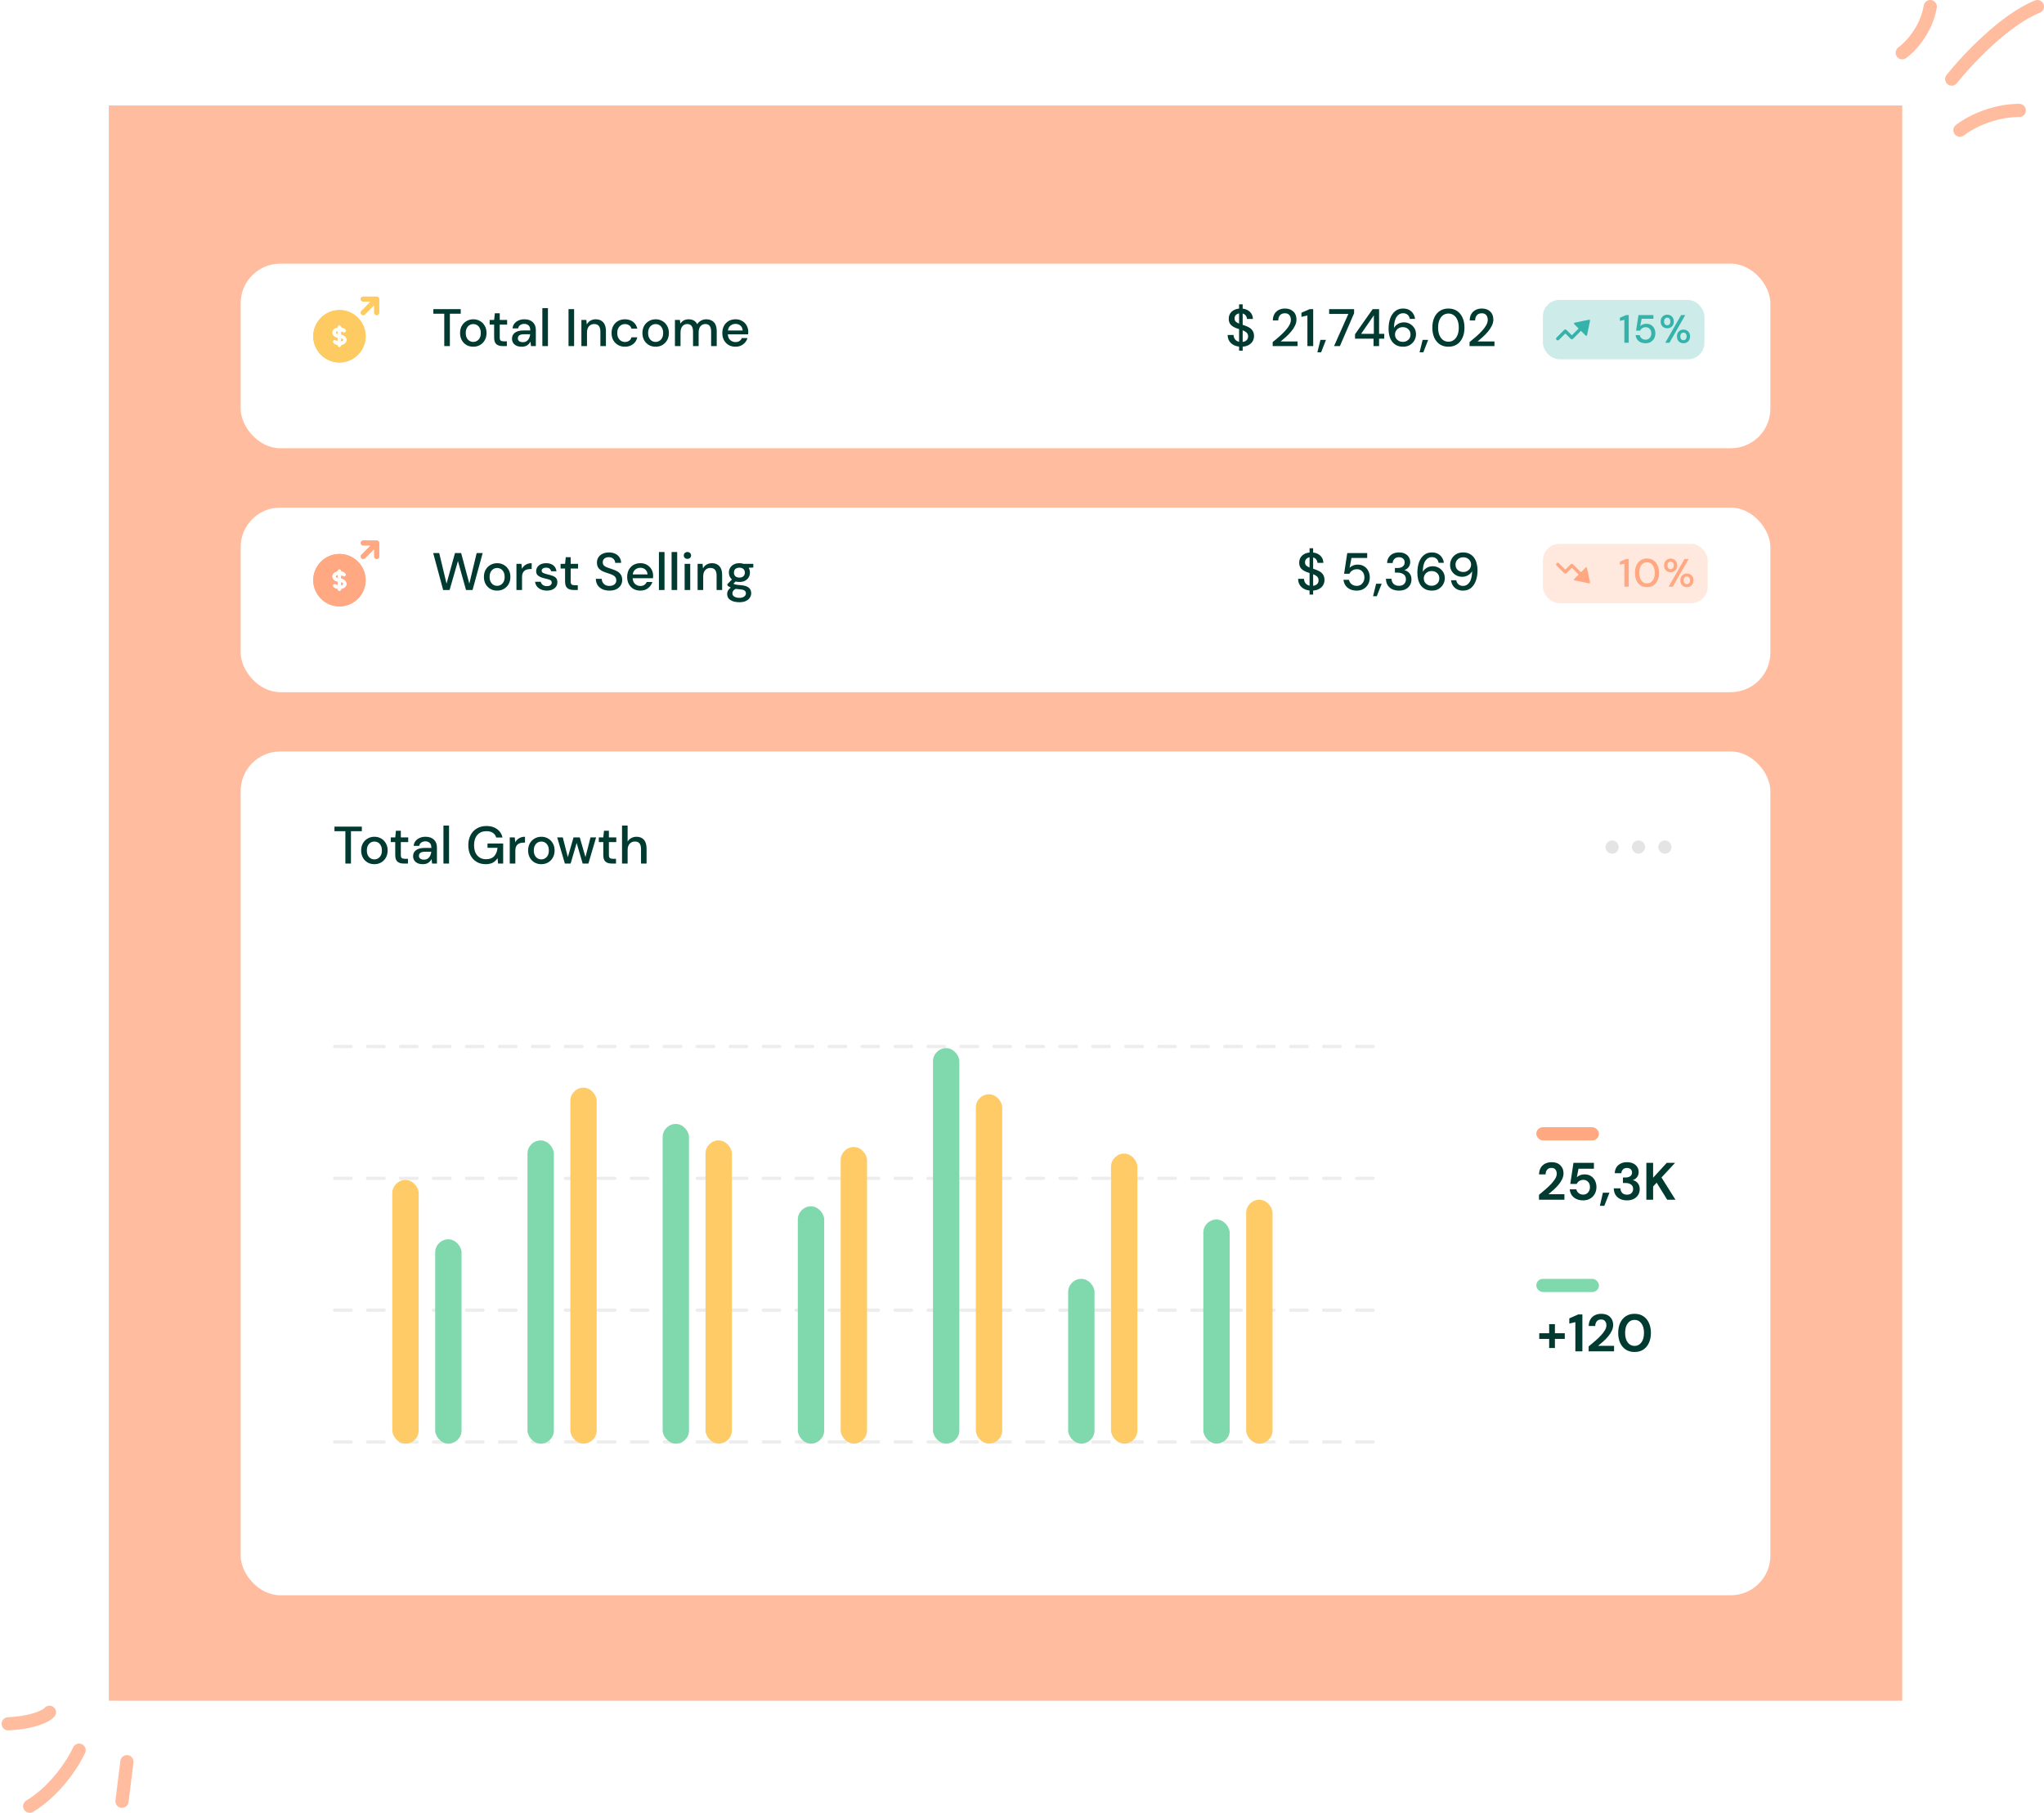 <svg width="620" height="550" viewBox="0 0 620 550" fill="none" xmlns="http://www.w3.org/2000/svg">
<rect x="33" y="32" width="544" height="484" fill="#FFBC9F"/>
<path d="M38.5 534.5L37 546.5M24 531C22.333 534.667 17 543.2 9 548M15 519.5C14.167 520.5 10.5 522.6 2.5 523M594.5 39.5C597 37.5 604.1 33.5 612.5 33.5M592 24C596.5 18.333 608 6 618 2M577 16C579.333 14.333 584.3 9.2 585.5 2" stroke="#FFBC9F" stroke-width="4" stroke-linecap="round"/>
<g filter="url(#filter0_d_151_203)">
<rect x="73" y="72" width="464" height="56" rx="12" fill="white"/>
</g>
<rect x="468" y="91" width="49" height="18" rx="5" fill="#35B2AA" fill-opacity="0.25"/>
<path fill-rule="evenodd" clip-rule="evenodd" d="M482.299 97.3C482.335 97.125 482.179 96.969 482.003 97.005L477.616 97.907C477.421 97.947 477.349 98.188 477.489 98.329L478.836 99.676L476.78 101.732L475.158 100.11C474.963 99.915 474.646 99.915 474.451 100.11L472.146 102.415C471.951 102.61 471.951 102.927 472.146 103.122C472.342 103.317 472.658 103.317 472.854 103.122L474.805 101.171L476.426 102.793C476.622 102.988 476.938 102.988 477.134 102.793L479.543 100.383L480.975 101.815C481.116 101.955 481.357 101.883 481.397 101.688L482.299 97.3Z" fill="#35B2AA"/>
<path d="M492.716 104V97.04L491.36 97.352V96.416L493.22 95.6H494.036V104H492.716ZM499.151 104.144C498.559 104.144 498.047 104.04 497.615 103.832C497.183 103.616 496.839 103.324 496.583 102.956C496.335 102.58 496.183 102.156 496.127 101.684H497.375C497.455 102.084 497.655 102.416 497.975 102.68C498.295 102.936 498.691 103.064 499.163 103.064C499.515 103.064 499.819 102.98 500.075 102.812C500.331 102.636 500.531 102.404 500.675 102.116C500.819 101.828 500.891 101.504 500.891 101.144C500.891 100.576 500.731 100.124 500.411 99.788C500.091 99.444 499.687 99.272 499.199 99.272C498.783 99.272 498.427 99.372 498.131 99.572C497.835 99.764 497.619 100.008 497.483 100.304H496.271L496.991 95.6H501.527V96.716H497.951L497.519 98.96C497.703 98.752 497.955 98.58 498.275 98.444C498.603 98.3 498.971 98.228 499.379 98.228C499.947 98.228 500.435 98.36 500.843 98.624C501.251 98.88 501.563 99.228 501.779 99.668C502.003 100.108 502.115 100.596 502.115 101.132C502.115 101.692 501.995 102.2 501.755 102.656C501.515 103.112 501.171 103.476 500.723 103.748C500.283 104.012 499.759 104.144 499.151 104.144ZM505.717 99.608C505.341 99.608 505.001 99.524 504.697 99.356C504.401 99.188 504.165 98.952 503.989 98.648C503.813 98.336 503.725 97.964 503.725 97.532C503.725 97.108 503.813 96.744 503.989 96.44C504.165 96.128 504.405 95.888 504.709 95.72C505.013 95.552 505.353 95.468 505.729 95.468C506.097 95.468 506.429 95.552 506.725 95.72C507.029 95.888 507.269 96.128 507.445 96.44C507.621 96.744 507.709 97.108 507.709 97.532C507.709 97.964 507.621 98.336 507.445 98.648C507.269 98.952 507.029 99.188 506.725 99.356C506.429 99.524 506.093 99.608 505.717 99.608ZM505.117 104L509.929 95.6H511.177L506.377 104H505.117ZM505.717 98.696C505.973 98.696 506.193 98.6 506.377 98.408C506.569 98.208 506.665 97.916 506.665 97.532C506.665 97.148 506.573 96.86 506.389 96.668C506.205 96.468 505.981 96.368 505.717 96.368C505.461 96.368 505.237 96.468 505.045 96.668C504.853 96.86 504.757 97.148 504.757 97.532C504.757 97.916 504.849 98.208 505.033 98.408C505.225 98.6 505.453 98.696 505.717 98.696ZM510.649 104.144C510.273 104.144 509.933 104.06 509.629 103.892C509.333 103.724 509.097 103.488 508.921 103.184C508.745 102.872 508.657 102.5 508.657 102.068C508.657 101.644 508.745 101.276 508.921 100.964C509.097 100.652 509.337 100.412 509.641 100.244C509.945 100.076 510.285 99.992 510.661 99.992C511.029 99.992 511.361 100.076 511.657 100.244C511.961 100.412 512.201 100.652 512.377 100.964C512.553 101.276 512.641 101.644 512.641 102.068C512.641 102.5 512.553 102.872 512.377 103.184C512.201 103.488 511.961 103.724 511.657 103.892C511.361 104.06 511.025 104.144 510.649 104.144ZM510.649 103.22C510.905 103.22 511.125 103.124 511.309 102.932C511.501 102.74 511.597 102.452 511.597 102.068C511.597 101.684 511.505 101.396 511.321 101.204C511.137 101.004 510.913 100.904 510.649 100.904C510.393 100.904 510.169 101.004 509.977 101.204C509.785 101.396 509.689 101.684 509.689 102.068C509.689 102.452 509.781 102.74 509.965 102.932C510.157 103.124 510.385 103.22 510.649 103.22Z" fill="#35B2AA"/>
<path d="M114.811 90.2C114.651 90.04 114.441 89.98 114.241 89.99H110.171C109.761 89.99 109.421 90.33 109.421 90.74C109.421 91.15 109.761 91.49 110.171 91.49H112.461L109.641 94.32C109.351 94.61 109.351 95.09 109.641 95.38C109.791 95.53 109.981 95.6 110.171 95.6C110.361 95.6 110.551 95.53 110.701 95.38L113.521 92.55V94.85C113.521 95.26 113.861 95.6 114.271 95.6C114.681 95.6 115.021 95.26 115.021 94.85V90.78C115.041 90.57 114.971 90.36 114.811 90.2ZM102.421 100.44V101.38C102.071 101.27 101.871 101.07 101.871 100.91C101.871 100.75 102.071 100.55 102.421 100.44ZM104.091 103.14C104.091 103.29 103.881 103.49 103.531 103.61V102.66C103.881 102.78 104.091 102.98 104.091 103.14Z" fill="#FECB63"/>
<path d="M102.981 94.07C98.601 94.07 95.031 97.64 95.031 102.02C95.031 106.41 98.601 109.98 102.981 109.98C107.361 109.98 110.921 106.41 110.921 102.02C110.921 97.64 107.361 94.07 102.981 94.07ZM103.531 104.75V104.8C103.531 105.11 103.281 105.36 102.981 105.36C102.671 105.36 102.421 105.11 102.421 104.8V104.75C101.891 104.65 101.421 104.41 101.111 104.06C100.951 103.86 100.931 103.58 101.081 103.37C101.221 103.16 101.491 103.08 101.731 103.17L102.421 103.44V102.52C101.451 102.34 100.751 101.7 100.751 100.91C100.751 100.12 101.451 99.48 102.421 99.3V99.24C102.421 98.93 102.671 98.68 102.981 98.68C103.281 98.68 103.531 98.93 103.531 99.24V99.29C104.071 99.39 104.541 99.64 104.841 99.99C105.011 100.18 105.021 100.46 104.881 100.67C104.771 100.82 104.601 100.91 104.421 100.91C104.351 100.91 104.291 100.9 104.221 100.87L103.531 100.61V101.52C104.501 101.7 105.201 102.34 105.201 103.14C105.201 103.93 104.501 104.57 103.531 104.75ZM114.791 90.2C114.631 90.04 114.421 89.98 114.221 89.99H110.151C109.741 89.99 109.401 90.33 109.401 90.74C109.401 91.15 109.741 91.49 110.151 91.49H112.441L109.621 94.32C109.331 94.61 109.331 95.09 109.621 95.38C109.771 95.53 109.961 95.6 110.151 95.6C110.341 95.6 110.531 95.53 110.681 95.38L113.501 92.55V94.85C113.501 95.26 113.841 95.6 114.251 95.6C114.661 95.6 115.001 95.26 115.001 94.85V90.78C115.011 90.57 114.941 90.36 114.791 90.2Z" fill="#FECB63"/>
<path d="M104.06 103.14C104.06 103.29 103.85 103.49 103.5 103.61V102.66C103.85 102.78 104.06 102.98 104.06 103.14Z" fill="#FECB63"/>
<path d="M102.95 94.07C98.57 94.07 95 97.64 95 102.02C95 106.41 98.57 109.98 102.95 109.98C107.33 109.98 110.89 106.41 110.89 102.02C110.89 97.64 107.33 94.07 102.95 94.07ZM103.5 104.75V104.8C103.5 105.11 103.25 105.36 102.95 105.36C102.64 105.36 102.39 105.11 102.39 104.8V104.75C101.86 104.65 101.39 104.41 101.08 104.06C100.92 103.86 100.9 103.58 101.05 103.37C101.19 103.16 101.46 103.08 101.7 103.17L102.39 103.44V102.52C101.42 102.34 100.72 101.7 100.72 100.91C100.72 100.12 101.42 99.48 102.39 99.3V99.24C102.39 98.93 102.64 98.68 102.95 98.68C103.25 98.68 103.5 98.93 103.5 99.24V99.29C104.04 99.39 104.51 99.64 104.81 99.99C104.98 100.18 104.99 100.46 104.85 100.67C104.74 100.82 104.57 100.91 104.39 100.91C104.32 100.91 104.26 100.9 104.19 100.87L103.5 100.61V101.52C104.47 101.7 105.17 102.34 105.17 103.14C105.17 103.93 104.47 104.57 103.5 104.75Z" fill="#FECB63"/>
<path d="M134.76 105V95.176H131.448V93.8H139.752V95.176H136.456V105H134.76ZM143.55 105.192C142.792 105.192 142.11 105.021 141.502 104.68C140.904 104.328 140.43 103.843 140.078 103.224C139.726 102.595 139.55 101.864 139.55 101.032C139.55 100.2 139.726 99.475 140.078 98.856C140.44 98.227 140.926 97.741 141.534 97.4C142.142 97.048 142.819 96.872 143.566 96.872C144.323 96.872 145 97.048 145.598 97.4C146.206 97.741 146.686 98.227 147.038 98.856C147.4 99.475 147.582 100.2 147.582 101.032C147.582 101.864 147.4 102.595 147.038 103.224C146.686 103.843 146.206 104.328 145.598 104.68C144.99 105.021 144.307 105.192 143.55 105.192ZM143.55 103.736C143.955 103.736 144.328 103.635 144.67 103.432C145.022 103.229 145.304 102.931 145.518 102.536C145.731 102.131 145.838 101.629 145.838 101.032C145.838 100.435 145.731 99.939 145.518 99.544C145.315 99.139 145.038 98.835 144.686 98.632C144.344 98.429 143.971 98.328 143.566 98.328C143.16 98.328 142.782 98.429 142.43 98.632C142.088 98.835 141.811 99.139 141.598 99.544C141.384 99.939 141.278 100.435 141.278 101.032C141.278 101.629 141.384 102.131 141.598 102.536C141.811 102.931 142.088 103.229 142.43 103.432C142.771 103.635 143.144 103.736 143.55 103.736ZM152.431 105C151.653 105 151.034 104.813 150.575 104.44C150.117 104.056 149.887 103.379 149.887 102.408V98.488H148.527V97.064H149.887L150.095 95.048H151.583V97.064H153.823V98.488H151.583V102.408C151.583 102.845 151.674 103.149 151.855 103.32C152.047 103.48 152.373 103.56 152.831 103.56H153.743V105H152.431ZM158.26 105.192C157.588 105.192 157.033 105.08 156.596 104.856C156.159 104.632 155.833 104.339 155.62 103.976C155.407 103.603 155.3 103.197 155.3 102.76C155.3 101.992 155.599 101.384 156.196 100.936C156.793 100.488 157.647 100.264 158.756 100.264H160.836V100.12C160.836 99.501 160.665 99.037 160.324 98.728C159.993 98.419 159.561 98.264 159.028 98.264C158.559 98.264 158.148 98.381 157.796 98.616C157.455 98.84 157.247 99.176 157.172 99.624H155.476C155.529 99.048 155.721 98.557 156.052 98.152C156.393 97.736 156.82 97.421 157.332 97.208C157.855 96.984 158.425 96.872 159.044 96.872C160.153 96.872 161.012 97.165 161.62 97.752C162.228 98.328 162.532 99.117 162.532 100.12V105H161.06L160.916 103.64C160.692 104.077 160.367 104.445 159.94 104.744C159.513 105.043 158.953 105.192 158.26 105.192ZM158.596 103.816C159.055 103.816 159.439 103.709 159.748 103.496C160.068 103.272 160.313 102.979 160.484 102.616C160.665 102.253 160.777 101.853 160.82 101.416H158.932C158.26 101.416 157.78 101.533 157.492 101.768C157.215 102.003 157.076 102.296 157.076 102.648C157.076 103.011 157.209 103.299 157.476 103.512C157.753 103.715 158.127 103.816 158.596 103.816ZM164.51 105V93.48H166.206V105H164.51ZM172.449 105V93.8H174.145V105H172.449ZM176.353 105V97.064H177.857L177.985 98.456C178.231 97.965 178.588 97.581 179.057 97.304C179.537 97.016 180.087 96.872 180.705 96.872C181.665 96.872 182.417 97.171 182.961 97.768C183.516 98.365 183.793 99.256 183.793 100.44V105H182.113V100.616C182.113 99.08 181.484 98.312 180.225 98.312C179.596 98.312 179.073 98.536 178.657 98.984C178.252 99.432 178.049 100.072 178.049 100.904V105H176.353ZM189.551 105.192C188.772 105.192 188.073 105.016 187.455 104.664C186.847 104.312 186.367 103.827 186.015 103.208C185.673 102.579 185.503 101.853 185.503 101.032C185.503 100.211 185.673 99.491 186.015 98.872C186.367 98.243 186.847 97.752 187.455 97.4C188.073 97.048 188.772 96.872 189.551 96.872C190.532 96.872 191.353 97.128 192.015 97.64C192.687 98.152 193.119 98.845 193.311 99.72H191.535C191.428 99.283 191.193 98.941 190.831 98.696C190.468 98.451 190.041 98.328 189.551 98.328C189.135 98.328 188.751 98.435 188.399 98.648C188.047 98.851 187.764 99.155 187.551 99.56C187.337 99.955 187.231 100.445 187.231 101.032C187.231 101.619 187.337 102.115 187.551 102.52C187.764 102.915 188.047 103.219 188.399 103.432C188.751 103.645 189.135 103.752 189.551 103.752C190.041 103.752 190.468 103.629 190.831 103.384C191.193 103.139 191.428 102.792 191.535 102.344H193.311C193.129 103.197 192.703 103.885 192.031 104.408C191.359 104.931 190.532 105.192 189.551 105.192ZM198.862 105.192C198.105 105.192 197.422 105.021 196.814 104.68C196.217 104.328 195.742 103.843 195.39 103.224C195.038 102.595 194.862 101.864 194.862 101.032C194.862 100.2 195.038 99.475 195.39 98.856C195.753 98.227 196.238 97.741 196.846 97.4C197.454 97.048 198.131 96.872 198.878 96.872C199.635 96.872 200.313 97.048 200.91 97.4C201.518 97.741 201.998 98.227 202.35 98.856C202.713 99.475 202.894 100.2 202.894 101.032C202.894 101.864 202.713 102.595 202.35 103.224C201.998 103.843 201.518 104.328 200.91 104.68C200.302 105.021 199.619 105.192 198.862 105.192ZM198.862 103.736C199.267 103.736 199.641 103.635 199.982 103.432C200.334 103.229 200.617 102.931 200.83 102.536C201.043 102.131 201.15 101.629 201.15 101.032C201.15 100.435 201.043 99.939 200.83 99.544C200.627 99.139 200.35 98.835 199.998 98.632C199.657 98.429 199.283 98.328 198.878 98.328C198.473 98.328 198.094 98.429 197.742 98.632C197.401 98.835 197.123 99.139 196.91 99.544C196.697 99.939 196.59 100.435 196.59 101.032C196.59 101.629 196.697 102.131 196.91 102.536C197.123 102.931 197.401 103.229 197.742 103.432C198.083 103.635 198.457 103.736 198.862 103.736ZM204.728 105V97.064H206.232L206.376 98.184C206.632 97.779 206.968 97.459 207.384 97.224C207.811 96.989 208.302 96.872 208.856 96.872C210.115 96.872 210.99 97.368 211.48 98.36C211.768 97.901 212.152 97.539 212.632 97.272C213.123 97.005 213.651 96.872 214.216 96.872C215.208 96.872 215.987 97.171 216.552 97.768C217.118 98.365 217.4 99.256 217.4 100.44V105H215.704V100.616C215.704 99.08 215.118 98.312 213.944 98.312C213.347 98.312 212.856 98.536 212.472 98.984C212.099 99.432 211.912 100.072 211.912 100.904V105H210.216V100.616C210.216 99.08 209.624 98.312 208.44 98.312C207.854 98.312 207.368 98.536 206.984 98.984C206.611 99.432 206.424 100.072 206.424 100.904V105H204.728ZM223.097 105.192C222.318 105.192 221.625 105.021 221.017 104.68C220.419 104.328 219.95 103.843 219.609 103.224C219.267 102.605 219.097 101.885 219.097 101.064C219.097 100.232 219.262 99.501 219.593 98.872C219.934 98.243 220.403 97.752 221.001 97.4C221.609 97.048 222.313 96.872 223.113 96.872C223.891 96.872 224.569 97.048 225.145 97.4C225.721 97.741 226.169 98.2 226.489 98.776C226.809 99.352 226.969 99.987 226.969 100.68C226.969 100.787 226.963 100.904 226.953 101.032C226.953 101.149 226.947 101.283 226.937 101.432H220.761C220.814 102.2 221.065 102.787 221.513 103.192C221.971 103.587 222.499 103.784 223.097 103.784C223.577 103.784 223.977 103.677 224.297 103.464C224.627 103.24 224.873 102.941 225.033 102.568H226.729C226.515 103.315 226.089 103.939 225.449 104.44C224.819 104.941 224.035 105.192 223.097 105.192ZM223.097 98.264C222.531 98.264 222.03 98.435 221.593 98.776C221.155 99.107 220.889 99.608 220.793 100.28H225.273C225.241 99.661 225.022 99.171 224.617 98.808C224.211 98.445 223.705 98.264 223.097 98.264Z" fill="#003A30"/>
<path d="M375.848 106.392V105.16C374.802 105.043 373.965 104.675 373.336 104.056C372.706 103.437 372.386 102.627 372.376 101.624H374.168C374.178 102.125 374.328 102.568 374.616 102.952C374.904 103.325 375.314 103.576 375.848 103.704V99.848C375.762 99.827 375.672 99.8 375.576 99.768C375.49 99.736 375.4 99.704 375.304 99.672C374.44 99.384 373.789 99.011 373.352 98.552C372.925 98.093 372.712 97.491 372.712 96.744C372.701 95.869 372.984 95.155 373.56 94.6C374.136 94.045 374.898 93.72 375.848 93.624V92.344H376.936V93.64C377.864 93.747 378.61 94.083 379.176 94.648C379.741 95.213 380.029 95.923 380.04 96.776H378.248C378.237 96.424 378.12 96.093 377.896 95.784C377.682 95.464 377.362 95.245 376.936 95.128V98.552C377.021 98.584 377.106 98.616 377.192 98.648C377.277 98.669 377.362 98.696 377.448 98.728C378.002 98.909 378.498 99.128 378.936 99.384C379.373 99.64 379.72 99.976 379.976 100.392C380.242 100.808 380.376 101.336 380.376 101.976C380.376 102.509 380.248 103.011 379.992 103.48C379.736 103.939 379.352 104.323 378.84 104.632C378.328 104.941 377.693 105.123 376.936 105.176V106.392H375.848ZM374.472 96.6C374.472 97.027 374.594 97.357 374.84 97.592C375.085 97.816 375.421 98.013 375.848 98.184V95.08C375.442 95.155 375.112 95.325 374.856 95.592C374.6 95.848 374.472 96.184 374.472 96.6ZM378.584 102.088C378.584 101.565 378.429 101.171 378.12 100.904C377.81 100.627 377.416 100.397 376.936 100.216V103.736C377.458 103.672 377.864 103.491 378.152 103.192C378.44 102.893 378.584 102.525 378.584 102.088ZM386.037 105V103.784C386.762 103.208 387.456 102.627 388.117 102.04C388.778 101.453 389.365 100.877 389.877 100.312C390.4 99.736 390.81 99.176 391.109 98.632C391.408 98.077 391.557 97.544 391.557 97.032C391.557 96.691 391.498 96.371 391.381 96.072C391.264 95.763 391.072 95.517 390.805 95.336C390.538 95.144 390.181 95.048 389.733 95.048C389.061 95.048 388.554 95.261 388.213 95.688C387.882 96.115 387.722 96.627 387.733 97.224H386.085C386.096 96.435 386.261 95.773 386.581 95.24C386.912 94.707 387.349 94.301 387.893 94.024C388.448 93.747 389.072 93.608 389.765 93.608C390.821 93.608 391.664 93.907 392.293 94.504C392.933 95.091 393.253 95.912 393.253 96.968C393.253 97.597 393.098 98.221 392.789 98.84C392.49 99.459 392.096 100.056 391.605 100.632C391.125 101.197 390.608 101.731 390.053 102.232C389.498 102.733 388.97 103.187 388.469 103.592H393.589V105H386.037ZM396.569 105V95.72L394.761 96.136V94.888L397.241 93.8H398.329V105H396.569ZM399.597 106.888L400.525 103.112H402.205L400.733 106.888H399.597ZM404.654 105L408.99 95.256H403.166V93.8H410.734V95.032L406.43 105H404.654ZM416.631 105V102.76H411.015V101.416L416.359 93.8H418.311V101.288H419.879V102.76H418.311V105H416.631ZM412.855 101.288H416.727V95.672L412.855 101.288ZM425.607 105.192C424.786 105.192 424.093 105.037 423.527 104.728C422.962 104.419 422.503 104.008 422.151 103.496C421.81 102.984 421.565 102.408 421.415 101.768C421.266 101.128 421.191 100.472 421.191 99.8C421.191 98.563 421.362 97.48 421.703 96.552C422.055 95.624 422.557 94.904 423.207 94.392C423.858 93.869 424.647 93.608 425.575 93.608C426.311 93.608 426.941 93.752 427.463 94.04C427.986 94.328 428.391 94.712 428.679 95.192C428.978 95.672 429.159 96.195 429.223 96.76H427.639C427.543 96.205 427.314 95.779 426.951 95.48C426.589 95.181 426.125 95.032 425.559 95.032C424.781 95.032 424.135 95.4 423.623 96.136C423.122 96.861 422.855 97.981 422.823 99.496C423.079 99.027 423.474 98.627 424.007 98.296C424.551 97.965 425.175 97.8 425.879 97.8C426.509 97.8 427.095 97.949 427.639 98.248C428.194 98.547 428.642 98.968 428.983 99.512C429.335 100.045 429.511 100.68 429.511 101.416C429.511 102.067 429.351 102.68 429.031 103.256C428.711 103.832 428.258 104.301 427.671 104.664C427.095 105.016 426.407 105.192 425.607 105.192ZM425.511 103.72C425.959 103.72 426.359 103.624 426.711 103.432C427.063 103.24 427.341 102.979 427.543 102.648C427.746 102.307 427.847 101.923 427.847 101.496C427.847 100.813 427.623 100.269 427.175 99.864C426.738 99.459 426.178 99.256 425.495 99.256C425.047 99.256 424.642 99.357 424.279 99.56C423.927 99.763 423.65 100.035 423.447 100.376C423.245 100.707 423.143 101.075 423.143 101.48C423.143 101.917 423.245 102.307 423.447 102.648C423.661 102.979 423.943 103.24 424.295 103.432C424.658 103.624 425.063 103.72 425.511 103.72ZM430.597 106.888L431.525 103.112H433.205L431.733 106.888H430.597ZM439.35 105.192C438.337 105.192 437.462 104.952 436.726 104.472C436.001 103.981 435.441 103.304 435.046 102.44C434.662 101.565 434.47 100.552 434.47 99.4C434.47 98.248 434.662 97.24 435.046 96.376C435.441 95.501 436.001 94.824 436.726 94.344C437.462 93.853 438.337 93.608 439.35 93.608C440.364 93.608 441.233 93.853 441.958 94.344C442.684 94.824 443.238 95.501 443.622 96.376C444.017 97.24 444.214 98.248 444.214 99.4C444.214 100.552 444.017 101.565 443.622 102.44C443.238 103.304 442.684 103.981 441.958 104.472C441.233 104.952 440.364 105.192 439.35 105.192ZM439.35 103.672C439.958 103.672 440.497 103.501 440.966 103.16C441.446 102.819 441.82 102.328 442.086 101.688C442.353 101.048 442.486 100.285 442.486 99.4C442.486 98.515 442.353 97.752 442.086 97.112C441.82 96.472 441.446 95.981 440.966 95.64C440.497 95.299 439.958 95.128 439.35 95.128C438.732 95.128 438.188 95.299 437.718 95.64C437.249 95.981 436.881 96.472 436.614 97.112C436.348 97.752 436.214 98.515 436.214 99.4C436.214 100.285 436.348 101.048 436.614 101.688C436.881 102.328 437.249 102.819 437.718 103.16C438.188 103.501 438.732 103.672 439.35 103.672ZM445.756 105V103.784C446.481 103.208 447.174 102.627 447.836 102.04C448.497 101.453 449.084 100.877 449.596 100.312C450.118 99.736 450.529 99.176 450.828 98.632C451.126 98.077 451.276 97.544 451.276 97.032C451.276 96.691 451.217 96.371 451.1 96.072C450.982 95.763 450.79 95.517 450.524 95.336C450.257 95.144 449.9 95.048 449.452 95.048C448.78 95.048 448.273 95.261 447.932 95.688C447.601 96.115 447.441 96.627 447.452 97.224H445.804C445.814 96.435 445.98 95.773 446.3 95.24C446.63 94.707 447.068 94.301 447.612 94.024C448.166 93.747 448.79 93.608 449.484 93.608C450.54 93.608 451.382 93.907 452.012 94.504C452.652 95.091 452.972 95.912 452.972 96.968C452.972 97.597 452.817 98.221 452.508 98.84C452.209 99.459 451.814 100.056 451.324 100.632C450.844 101.197 450.326 101.731 449.772 102.232C449.217 102.733 448.689 103.187 448.188 103.592H453.308V105H445.756Z" fill="#003A30"/>
<g filter="url(#filter1_d_151_203)">
<rect x="73" y="146" width="464" height="56" rx="12" fill="white"/>
</g>
<rect x="468" y="165" width="50" height="18" rx="5" fill="#FFA882" fill-opacity="0.25"/>
<path fill-rule="evenodd" clip-rule="evenodd" d="M482.299 176.7C482.335 176.875 482.179 177.031 482.003 176.995L477.616 176.093C477.421 176.053 477.349 175.812 477.489 175.671L478.836 174.324L476.78 172.268L475.158 173.89C474.963 174.085 474.646 174.085 474.451 173.89L472.146 171.585C471.951 171.39 471.951 171.073 472.146 170.878C472.342 170.683 472.658 170.683 472.854 170.878L474.805 172.829L476.426 171.207C476.622 171.012 476.938 171.012 477.134 171.207L479.543 173.617L480.975 172.185C481.116 172.045 481.357 172.117 481.397 172.312L482.299 176.7Z" fill="#FFA882"/>
<path d="M492.716 178V171.04L491.36 171.352V170.416L493.22 169.6H494.036V178H492.716ZM499.583 178.144C498.823 178.144 498.167 177.964 497.615 177.604C497.071 177.236 496.651 176.728 496.355 176.08C496.067 175.424 495.923 174.664 495.923 173.8C495.923 172.936 496.067 172.18 496.355 171.532C496.651 170.876 497.071 170.368 497.615 170.008C498.167 169.64 498.823 169.456 499.583 169.456C500.343 169.456 500.995 169.64 501.539 170.008C502.083 170.368 502.499 170.876 502.787 171.532C503.083 172.18 503.231 172.936 503.231 173.8C503.231 174.664 503.083 175.424 502.787 176.08C502.499 176.728 502.083 177.236 501.539 177.604C500.995 177.964 500.343 178.144 499.583 178.144ZM499.583 177.004C500.039 177.004 500.443 176.876 500.795 176.62C501.155 176.364 501.435 175.996 501.635 175.516C501.835 175.036 501.935 174.464 501.935 173.8C501.935 173.136 501.835 172.564 501.635 172.084C501.435 171.604 501.155 171.236 500.795 170.98C500.443 170.724 500.039 170.596 499.583 170.596C499.119 170.596 498.711 170.724 498.359 170.98C498.007 171.236 497.731 171.604 497.531 172.084C497.331 172.564 497.231 173.136 497.231 173.8C497.231 174.464 497.331 175.036 497.531 175.516C497.731 175.996 498.007 176.364 498.359 176.62C498.711 176.876 499.119 177.004 499.583 177.004ZM506.748 173.608C506.372 173.608 506.032 173.524 505.728 173.356C505.432 173.188 505.196 172.952 505.02 172.648C504.844 172.336 504.756 171.964 504.756 171.532C504.756 171.108 504.844 170.744 505.02 170.44C505.196 170.128 505.436 169.888 505.74 169.72C506.044 169.552 506.384 169.468 506.76 169.468C507.128 169.468 507.46 169.552 507.756 169.72C508.06 169.888 508.3 170.128 508.476 170.44C508.652 170.744 508.74 171.108 508.74 171.532C508.74 171.964 508.652 172.336 508.476 172.648C508.3 172.952 508.06 173.188 507.756 173.356C507.46 173.524 507.124 173.608 506.748 173.608ZM506.148 178L510.96 169.6H512.208L507.408 178H506.148ZM506.748 172.696C507.004 172.696 507.224 172.6 507.408 172.408C507.6 172.208 507.696 171.916 507.696 171.532C507.696 171.148 507.604 170.86 507.42 170.668C507.236 170.468 507.012 170.368 506.748 170.368C506.492 170.368 506.268 170.468 506.076 170.668C505.884 170.86 505.788 171.148 505.788 171.532C505.788 171.916 505.88 172.208 506.064 172.408C506.256 172.6 506.484 172.696 506.748 172.696ZM511.68 178.144C511.304 178.144 510.964 178.06 510.66 177.892C510.364 177.724 510.128 177.488 509.952 177.184C509.776 176.872 509.688 176.5 509.688 176.068C509.688 175.644 509.776 175.276 509.952 174.964C510.128 174.652 510.368 174.412 510.672 174.244C510.976 174.076 511.316 173.992 511.692 173.992C512.06 173.992 512.392 174.076 512.688 174.244C512.992 174.412 513.232 174.652 513.408 174.964C513.584 175.276 513.672 175.644 513.672 176.068C513.672 176.5 513.584 176.872 513.408 177.184C513.232 177.488 512.992 177.724 512.688 177.892C512.392 178.06 512.056 178.144 511.68 178.144ZM511.68 177.22C511.936 177.22 512.156 177.124 512.34 176.932C512.532 176.74 512.628 176.452 512.628 176.068C512.628 175.684 512.536 175.396 512.352 175.204C512.168 175.004 511.944 174.904 511.68 174.904C511.424 174.904 511.2 175.004 511.008 175.204C510.816 175.396 510.72 175.684 510.72 176.068C510.72 176.452 510.812 176.74 510.996 176.932C511.188 177.124 511.416 177.22 511.68 177.22Z" fill="#FFA882"/>
<path d="M114.811 164.2C114.651 164.04 114.441 163.98 114.241 163.99H110.171C109.761 163.99 109.421 164.33 109.421 164.74C109.421 165.15 109.761 165.49 110.171 165.49H112.461L109.641 168.32C109.351 168.61 109.351 169.09 109.641 169.38C109.791 169.53 109.981 169.6 110.171 169.6C110.361 169.6 110.551 169.53 110.701 169.38L113.521 166.55V168.85C113.521 169.26 113.861 169.6 114.271 169.6C114.681 169.6 115.021 169.26 115.021 168.85V164.78C115.041 164.57 114.971 164.36 114.811 164.2ZM102.421 174.44V175.38C102.071 175.27 101.871 175.07 101.871 174.91C101.871 174.75 102.071 174.55 102.421 174.44ZM104.091 177.14C104.091 177.29 103.881 177.49 103.531 177.61V176.66C103.881 176.78 104.091 176.98 104.091 177.14Z" fill="#FFA882"/>
<path d="M102.981 168.07C98.601 168.07 95.031 171.64 95.031 176.02C95.031 180.41 98.601 183.98 102.981 183.98C107.361 183.98 110.921 180.41 110.921 176.02C110.921 171.64 107.361 168.07 102.981 168.07ZM103.531 178.75V178.8C103.531 179.11 103.281 179.36 102.981 179.36C102.671 179.36 102.421 179.11 102.421 178.8V178.75C101.891 178.65 101.421 178.41 101.111 178.06C100.951 177.86 100.931 177.58 101.081 177.37C101.221 177.16 101.491 177.08 101.731 177.17L102.421 177.44V176.52C101.451 176.34 100.751 175.7 100.751 174.91C100.751 174.12 101.451 173.48 102.421 173.3V173.24C102.421 172.93 102.671 172.68 102.981 172.68C103.281 172.68 103.531 172.93 103.531 173.24V173.29C104.071 173.39 104.541 173.64 104.841 173.99C105.011 174.18 105.021 174.46 104.881 174.67C104.771 174.82 104.601 174.91 104.421 174.91C104.351 174.91 104.291 174.9 104.221 174.87L103.531 174.61V175.52C104.501 175.7 105.201 176.34 105.201 177.14C105.201 177.93 104.501 178.57 103.531 178.75ZM114.791 164.2C114.631 164.04 114.421 163.98 114.221 163.99H110.151C109.741 163.99 109.401 164.33 109.401 164.74C109.401 165.15 109.741 165.49 110.151 165.49H112.441L109.621 168.32C109.331 168.61 109.331 169.09 109.621 169.38C109.771 169.53 109.961 169.6 110.151 169.6C110.341 169.6 110.531 169.53 110.681 169.38L113.501 166.55V168.85C113.501 169.26 113.841 169.6 114.251 169.6C114.661 169.6 115.001 169.26 115.001 168.85V164.78C115.011 164.57 114.941 164.36 114.791 164.2Z" fill="#FFA882"/>
<path d="M104.06 177.14C104.06 177.29 103.85 177.49 103.5 177.61V176.66C103.85 176.78 104.06 176.98 104.06 177.14Z" fill="#FFA882"/>
<path d="M102.95 168.07C98.57 168.07 95 171.64 95 176.02C95 180.41 98.57 183.98 102.95 183.98C107.33 183.98 110.89 180.41 110.89 176.02C110.89 171.64 107.33 168.07 102.95 168.07ZM103.5 178.75V178.8C103.5 179.11 103.25 179.36 102.95 179.36C102.64 179.36 102.39 179.11 102.39 178.8V178.75C101.86 178.65 101.39 178.41 101.08 178.06C100.92 177.86 100.9 177.58 101.05 177.37C101.19 177.16 101.46 177.08 101.7 177.17L102.39 177.44V176.52C101.42 176.34 100.72 175.7 100.72 174.91C100.72 174.12 101.42 173.48 102.39 173.3V173.24C102.39 172.93 102.64 172.68 102.95 172.68C103.25 172.68 103.5 172.93 103.5 173.24V173.29C104.04 173.39 104.51 173.64 104.81 173.99C104.98 174.18 104.99 174.46 104.85 174.67C104.74 174.82 104.57 174.91 104.39 174.91C104.32 174.91 104.26 174.9 104.19 174.87L103.5 174.61V175.52C104.47 175.7 105.17 176.34 105.17 177.14C105.17 177.93 104.47 178.57 103.5 178.75Z" fill="#FFA882"/>
<path d="M134.424 179.016L131.4 167.8H133.224L135.448 177.08L138.008 167.8H139.88L142.36 177.08L144.584 167.8H146.408L143.336 179H141.352L138.904 170.216L136.376 179L134.424 179.016ZM150.784 179.192C150.027 179.192 149.344 179.021 148.736 178.68C148.139 178.328 147.664 177.843 147.312 177.224C146.96 176.595 146.784 175.864 146.784 175.032C146.784 174.2 146.96 173.475 147.312 172.856C147.675 172.227 148.16 171.741 148.768 171.4C149.376 171.048 150.053 170.872 150.8 170.872C151.557 170.872 152.235 171.048 152.832 171.4C153.44 171.741 153.92 172.227 154.272 172.856C154.635 173.475 154.816 174.2 154.816 175.032C154.816 175.864 154.635 176.595 154.272 177.224C153.92 177.843 153.44 178.328 152.832 178.68C152.224 179.021 151.541 179.192 150.784 179.192ZM150.784 177.736C151.189 177.736 151.563 177.635 151.904 177.432C152.256 177.229 152.539 176.931 152.752 176.536C152.965 176.131 153.072 175.629 153.072 175.032C153.072 174.435 152.965 173.939 152.752 173.544C152.549 173.139 152.272 172.835 151.92 172.632C151.579 172.429 151.205 172.328 150.8 172.328C150.395 172.328 150.016 172.429 149.664 172.632C149.323 172.835 149.045 173.139 148.832 173.544C148.619 173.939 148.512 174.435 148.512 175.032C148.512 175.629 148.619 176.131 148.832 176.536C149.045 176.931 149.323 177.229 149.664 177.432C150.005 177.635 150.379 177.736 150.784 177.736ZM156.65 179V171.064H158.17L158.314 172.568C158.591 172.045 158.975 171.635 159.466 171.336C159.967 171.027 160.57 170.872 161.274 170.872V172.648H160.81C160.341 172.648 159.919 172.728 159.546 172.888C159.183 173.037 158.89 173.299 158.666 173.672C158.453 174.035 158.346 174.541 158.346 175.192V179H156.65ZM165.896 179.192C164.894 179.192 164.067 178.947 163.416 178.456C162.766 177.965 162.392 177.315 162.296 176.504H164.008C164.094 176.867 164.296 177.181 164.616 177.448C164.936 177.704 165.358 177.832 165.88 177.832C166.392 177.832 166.766 177.725 167 177.512C167.235 177.299 167.352 177.053 167.352 176.776C167.352 176.371 167.187 176.099 166.856 175.96C166.536 175.811 166.088 175.677 165.512 175.56C165.064 175.464 164.616 175.336 164.168 175.176C163.731 175.016 163.363 174.792 163.064 174.504C162.776 174.205 162.632 173.805 162.632 173.304C162.632 172.611 162.899 172.035 163.432 171.576C163.966 171.107 164.712 170.872 165.672 170.872C166.558 170.872 167.272 171.085 167.816 171.512C168.371 171.939 168.696 172.541 168.792 173.32H167.16C167.107 172.979 166.947 172.712 166.68 172.52C166.424 172.328 166.078 172.232 165.64 172.232C165.214 172.232 164.883 172.323 164.648 172.504C164.414 172.675 164.296 172.899 164.296 173.176C164.296 173.453 164.456 173.672 164.776 173.832C165.107 173.992 165.539 174.136 166.072 174.264C166.606 174.381 167.096 174.52 167.544 174.68C168.003 174.829 168.371 175.053 168.648 175.352C168.926 175.651 169.064 176.088 169.064 176.664C169.075 177.389 168.792 177.992 168.216 178.472C167.651 178.952 166.878 179.192 165.896 179.192ZM173.947 179C173.168 179 172.55 178.813 172.091 178.44C171.632 178.056 171.403 177.379 171.403 176.408V172.488H170.043V171.064H171.403L171.611 169.048H173.099V171.064H175.339V172.488H173.099V176.408C173.099 176.845 173.19 177.149 173.371 177.32C173.563 177.48 173.888 177.56 174.347 177.56H175.259V179H173.947ZM184.879 179.192C184.058 179.192 183.338 179.048 182.719 178.76C182.1 178.472 181.615 178.061 181.263 177.528C180.922 176.995 180.746 176.36 180.735 175.624H182.527C182.538 176.221 182.746 176.728 183.151 177.144C183.556 177.56 184.127 177.768 184.863 177.768C185.514 177.768 186.02 177.613 186.383 177.304C186.756 176.984 186.943 176.579 186.943 176.088C186.943 175.693 186.852 175.373 186.671 175.128C186.5 174.883 186.26 174.68 185.951 174.52C185.652 174.36 185.306 174.216 184.911 174.088C184.516 173.96 184.1 173.821 183.663 173.672C182.799 173.384 182.148 173.011 181.711 172.552C181.284 172.093 181.071 171.491 181.071 170.744C181.06 170.115 181.204 169.565 181.503 169.096C181.812 168.627 182.239 168.264 182.783 168.008C183.338 167.741 183.983 167.608 184.719 167.608C185.444 167.608 186.079 167.741 186.623 168.008C187.178 168.275 187.61 168.648 187.919 169.128C188.228 169.597 188.388 170.147 188.399 170.776H186.607C186.607 170.488 186.532 170.216 186.383 169.96C186.234 169.693 186.015 169.475 185.727 169.304C185.439 169.133 185.087 169.048 184.671 169.048C184.138 169.037 183.695 169.171 183.343 169.448C183.002 169.725 182.831 170.109 182.831 170.6C182.831 171.037 182.959 171.373 183.215 171.608C183.471 171.843 183.823 172.04 184.271 172.2C184.719 172.349 185.231 172.525 185.807 172.728C186.362 172.909 186.858 173.128 187.295 173.384C187.732 173.64 188.079 173.976 188.335 174.392C188.602 174.808 188.735 175.336 188.735 175.976C188.735 176.541 188.591 177.069 188.303 177.56C188.015 178.04 187.583 178.435 187.007 178.744C186.431 179.043 185.722 179.192 184.879 179.192ZM194.237 179.192C193.458 179.192 192.765 179.021 192.157 178.68C191.56 178.328 191.09 177.843 190.749 177.224C190.408 176.605 190.237 175.885 190.237 175.064C190.237 174.232 190.402 173.501 190.733 172.872C191.074 172.243 191.544 171.752 192.141 171.4C192.749 171.048 193.453 170.872 194.253 170.872C195.032 170.872 195.709 171.048 196.285 171.4C196.861 171.741 197.309 172.2 197.629 172.776C197.949 173.352 198.109 173.987 198.109 174.68C198.109 174.787 198.104 174.904 198.093 175.032C198.093 175.149 198.088 175.283 198.077 175.432H191.901C191.954 176.2 192.205 176.787 192.653 177.192C193.112 177.587 193.64 177.784 194.237 177.784C194.717 177.784 195.117 177.677 195.437 177.464C195.768 177.24 196.013 176.941 196.173 176.568H197.869C197.656 177.315 197.229 177.939 196.589 178.44C195.96 178.941 195.176 179.192 194.237 179.192ZM194.237 172.264C193.672 172.264 193.17 172.435 192.733 172.776C192.296 173.107 192.029 173.608 191.933 174.28H196.413C196.381 173.661 196.162 173.171 195.757 172.808C195.352 172.445 194.845 172.264 194.237 172.264ZM199.869 179V167.48H201.565V179H199.869ZM203.713 179V167.48H205.409V179H203.713ZM208.516 169.56C208.196 169.56 207.93 169.464 207.716 169.272C207.514 169.069 207.412 168.819 207.412 168.52C207.412 168.221 207.514 167.976 207.716 167.784C207.93 167.581 208.196 167.48 208.516 167.48C208.836 167.48 209.098 167.581 209.3 167.784C209.514 167.976 209.62 168.221 209.62 168.52C209.62 168.819 209.514 169.069 209.3 169.272C209.098 169.464 208.836 169.56 208.516 169.56ZM207.668 179V171.064H209.364V179H207.668ZM211.603 179V171.064H213.107L213.235 172.456C213.481 171.965 213.838 171.581 214.307 171.304C214.787 171.016 215.337 170.872 215.955 170.872C216.915 170.872 217.667 171.171 218.211 171.768C218.766 172.365 219.043 173.256 219.043 174.44V179H217.363V174.616C217.363 173.08 216.734 172.312 215.475 172.312C214.846 172.312 214.323 172.536 213.907 172.984C213.502 173.432 213.299 174.072 213.299 174.904V179H211.603ZM224.289 176.568C223.873 176.568 223.489 176.52 223.137 176.424L222.449 177.096C222.566 177.171 222.71 177.235 222.881 177.288C223.051 177.341 223.291 177.389 223.601 177.432C223.91 177.475 224.331 177.517 224.865 177.56C225.921 177.656 226.683 177.912 227.153 178.328C227.622 178.733 227.857 179.277 227.857 179.96C227.857 180.429 227.729 180.872 227.473 181.288C227.227 181.715 226.838 182.056 226.305 182.312C225.782 182.579 225.11 182.712 224.289 182.712C223.179 182.712 222.278 182.499 221.585 182.072C220.902 181.656 220.561 181.021 220.561 180.168C220.561 179.837 220.646 179.507 220.817 179.176C220.998 178.856 221.281 178.552 221.665 178.264C221.441 178.168 221.243 178.067 221.073 177.96C220.913 177.843 220.769 177.725 220.641 177.608V177.224L222.017 175.816C221.398 175.283 221.089 174.584 221.089 173.72C221.089 173.197 221.211 172.723 221.457 172.296C221.713 171.859 222.081 171.512 222.561 171.256C223.041 171 223.617 170.872 224.289 170.872C224.737 170.872 225.153 170.936 225.537 171.064H228.497V172.184L227.089 172.264C227.345 172.701 227.473 173.187 227.473 173.72C227.473 174.253 227.345 174.733 227.089 175.16C226.843 175.587 226.481 175.928 226.001 176.184C225.531 176.44 224.961 176.568 224.289 176.568ZM224.289 175.24C224.779 175.24 225.174 175.112 225.473 174.856C225.782 174.589 225.937 174.216 225.937 173.736C225.937 173.245 225.782 172.872 225.473 172.616C225.174 172.36 224.779 172.232 224.289 172.232C223.787 172.232 223.382 172.36 223.073 172.616C222.774 172.872 222.625 173.245 222.625 173.736C222.625 174.216 222.774 174.589 223.073 174.856C223.382 175.112 223.787 175.24 224.289 175.24ZM222.161 180.008C222.161 180.467 222.363 180.808 222.769 181.032C223.174 181.267 223.681 181.384 224.289 181.384C224.875 181.384 225.35 181.256 225.713 181C226.075 180.755 226.257 180.424 226.257 180.008C226.257 179.699 226.134 179.432 225.889 179.208C225.643 178.995 225.179 178.861 224.497 178.808C223.985 178.776 223.531 178.728 223.137 178.664C222.763 178.867 222.507 179.085 222.369 179.32C222.23 179.555 222.161 179.784 222.161 180.008Z" fill="#003A30"/>
<path d="M397.223 180.392V179.16C396.177 179.043 395.34 178.675 394.711 178.056C394.081 177.437 393.761 176.627 393.751 175.624H395.543C395.553 176.125 395.703 176.568 395.991 176.952C396.279 177.325 396.689 177.576 397.223 177.704V173.848C397.137 173.827 397.047 173.8 396.951 173.768C396.865 173.736 396.775 173.704 396.679 173.672C395.815 173.384 395.164 173.011 394.727 172.552C394.3 172.093 394.087 171.491 394.087 170.744C394.076 169.869 394.359 169.155 394.935 168.6C395.511 168.045 396.273 167.72 397.223 167.624V166.344H398.311V167.64C399.239 167.747 399.985 168.083 400.551 168.648C401.116 169.213 401.404 169.923 401.415 170.776H399.623C399.612 170.424 399.495 170.093 399.271 169.784C399.057 169.464 398.737 169.245 398.311 169.128V172.552C398.396 172.584 398.481 172.616 398.567 172.648C398.652 172.669 398.737 172.696 398.823 172.728C399.377 172.909 399.873 173.128 400.311 173.384C400.748 173.64 401.095 173.976 401.351 174.392C401.617 174.808 401.751 175.336 401.751 175.976C401.751 176.509 401.623 177.011 401.367 177.48C401.111 177.939 400.727 178.323 400.215 178.632C399.703 178.941 399.068 179.123 398.311 179.176V180.392H397.223ZM395.847 170.6C395.847 171.027 395.969 171.357 396.215 171.592C396.46 171.816 396.796 172.013 397.223 172.184V169.08C396.817 169.155 396.487 169.325 396.231 169.592C395.975 169.848 395.847 170.184 395.847 170.6ZM399.959 176.088C399.959 175.565 399.804 175.171 399.495 174.904C399.185 174.627 398.791 174.397 398.311 174.216V177.736C398.833 177.672 399.239 177.491 399.527 177.192C399.815 176.893 399.959 176.525 399.959 176.088ZM411.54 179.192C410.751 179.192 410.068 179.053 409.492 178.776C408.916 178.488 408.457 178.099 408.116 177.608C407.785 177.107 407.583 176.541 407.508 175.912H409.172C409.279 176.445 409.545 176.888 409.972 177.24C410.399 177.581 410.927 177.752 411.556 177.752C412.025 177.752 412.431 177.64 412.772 177.416C413.113 177.181 413.38 176.872 413.572 176.488C413.764 176.104 413.86 175.672 413.86 175.192C413.86 174.435 413.647 173.832 413.22 173.384C412.793 172.925 412.255 172.696 411.604 172.696C411.049 172.696 410.575 172.829 410.18 173.096C409.785 173.352 409.497 173.677 409.316 174.072H407.7L408.66 167.8H414.708V169.288H409.94L409.364 172.28C409.609 172.003 409.945 171.773 410.372 171.592C410.809 171.4 411.3 171.304 411.844 171.304C412.601 171.304 413.252 171.48 413.796 171.832C414.34 172.173 414.756 172.637 415.044 173.224C415.343 173.811 415.492 174.461 415.492 175.176C415.492 175.923 415.332 176.6 415.012 177.208C414.692 177.816 414.233 178.301 413.636 178.664C413.049 179.016 412.351 179.192 411.54 179.192ZM416.487 180.888L417.415 177.112H419.095L417.623 180.888H416.487ZM424.345 179.192C423.62 179.192 422.958 179.064 422.361 178.808C421.774 178.541 421.305 178.141 420.953 177.608C420.601 177.075 420.414 176.408 420.393 175.608H422.073C422.094 176.205 422.297 176.712 422.681 177.128C423.076 177.533 423.63 177.736 424.345 177.736C425.028 177.736 425.55 177.549 425.913 177.176C426.276 176.792 426.457 176.317 426.457 175.752C426.457 175.069 426.212 174.563 425.721 174.232C425.241 173.901 424.649 173.736 423.945 173.736H423.113V172.328H423.961C424.59 172.328 425.097 172.179 425.481 171.88C425.876 171.581 426.073 171.16 426.073 170.616C426.073 170.157 425.918 169.784 425.609 169.496C425.31 169.208 424.884 169.064 424.329 169.064C423.753 169.064 423.3 169.235 422.969 169.576C422.638 169.907 422.457 170.323 422.425 170.824H420.745C420.766 170.173 420.926 169.608 421.225 169.128C421.534 168.648 421.956 168.275 422.489 168.008C423.022 167.741 423.636 167.608 424.329 167.608C425.076 167.608 425.7 167.741 426.201 168.008C426.713 168.264 427.097 168.616 427.353 169.064C427.62 169.501 427.753 169.981 427.753 170.504C427.753 171.101 427.588 171.624 427.257 172.072C426.926 172.52 426.484 172.819 425.929 172.968C426.569 173.107 427.097 173.421 427.513 173.912C427.929 174.392 428.137 175.016 428.137 175.784C428.137 176.403 427.993 176.973 427.705 177.496C427.417 178.008 426.99 178.419 426.425 178.728C425.86 179.037 425.166 179.192 424.345 179.192ZM434.342 179.192C433.52 179.192 432.827 179.037 432.262 178.728C431.696 178.419 431.238 178.008 430.886 177.496C430.544 176.984 430.299 176.408 430.15 175.768C430 175.128 429.926 174.472 429.926 173.8C429.926 172.563 430.096 171.48 430.438 170.552C430.79 169.624 431.291 168.904 431.942 168.392C432.592 167.869 433.382 167.608 434.31 167.608C435.046 167.608 435.675 167.752 436.198 168.04C436.72 168.328 437.126 168.712 437.414 169.192C437.712 169.672 437.894 170.195 437.958 170.76H436.374C436.278 170.205 436.048 169.779 435.686 169.48C435.323 169.181 434.859 169.032 434.294 169.032C433.515 169.032 432.87 169.4 432.358 170.136C431.856 170.861 431.59 171.981 431.558 173.496C431.814 173.027 432.208 172.627 432.742 172.296C433.286 171.965 433.91 171.8 434.614 171.8C435.243 171.8 435.83 171.949 436.374 172.248C436.928 172.547 437.376 172.968 437.718 173.512C438.07 174.045 438.246 174.68 438.246 175.416C438.246 176.067 438.086 176.68 437.766 177.256C437.446 177.832 436.992 178.301 436.406 178.664C435.83 179.016 435.142 179.192 434.342 179.192ZM434.246 177.72C434.694 177.72 435.094 177.624 435.446 177.432C435.798 177.24 436.075 176.979 436.278 176.648C436.48 176.307 436.582 175.923 436.582 175.496C436.582 174.813 436.358 174.269 435.91 173.864C435.472 173.459 434.912 173.256 434.23 173.256C433.782 173.256 433.376 173.357 433.014 173.56C432.662 173.763 432.384 174.035 432.182 174.376C431.979 174.707 431.878 175.075 431.878 175.48C431.878 175.917 431.979 176.307 432.182 176.648C432.395 176.979 432.678 177.24 433.03 177.432C433.392 177.624 433.798 177.72 434.246 177.72ZM443.787 179.192C443.051 179.192 442.421 179.048 441.899 178.76C441.376 178.472 440.965 178.088 440.667 177.608C440.379 177.128 440.203 176.605 440.139 176.04H441.723C441.819 176.595 442.048 177.021 442.411 177.32C442.773 177.619 443.237 177.768 443.803 177.768C444.581 177.768 445.221 177.405 445.723 176.68C446.235 175.944 446.507 174.819 446.539 173.304C446.283 173.773 445.883 174.173 445.339 174.504C444.805 174.835 444.187 175 443.483 175C442.853 175 442.261 174.851 441.707 174.552C441.152 174.253 440.704 173.837 440.363 173.304C440.021 172.76 439.851 172.12 439.851 171.384C439.851 170.733 440.011 170.12 440.331 169.544C440.651 168.968 441.099 168.504 441.675 168.152C442.261 167.789 442.955 167.608 443.755 167.608C444.576 167.608 445.269 167.763 445.835 168.072C446.4 168.381 446.853 168.792 447.195 169.304C447.536 169.816 447.781 170.392 447.931 171.032C448.091 171.672 448.171 172.328 448.171 173C448.171 174.237 447.995 175.32 447.643 176.248C447.301 177.176 446.805 177.901 446.155 178.424C445.504 178.936 444.715 179.192 443.787 179.192ZM443.867 173.544C444.315 173.544 444.715 173.443 445.067 173.24C445.419 173.037 445.696 172.771 445.899 172.44C446.112 172.099 446.219 171.725 446.219 171.32C446.219 170.883 446.112 170.499 445.899 170.168C445.696 169.827 445.413 169.56 445.051 169.368C444.699 169.176 444.299 169.08 443.851 169.08C443.403 169.08 443.003 169.176 442.651 169.368C442.299 169.56 442.016 169.827 441.803 170.168C441.6 170.499 441.499 170.877 441.499 171.304C441.499 171.987 441.723 172.531 442.171 172.936C442.619 173.341 443.184 173.544 443.867 173.544Z" fill="#003A30"/>
<g filter="url(#filter2_d_151_203)">
<rect x="73" y="220" width="464" height="256" rx="12" fill="white"/>
</g>
<line x1="101.5" y1="437.5" x2="419.5" y2="437.5" stroke="#EDEDED" stroke-linecap="round" stroke-dasharray="5 5"/>
<line x1="101.5" y1="397.5" x2="419.5" y2="397.5" stroke="#EDEDED" stroke-linecap="round" stroke-dasharray="5 5"/>
<line x1="101.5" y1="357.5" x2="419.5" y2="357.5" stroke="#EDEDED" stroke-linecap="round" stroke-dasharray="5 5"/>
<line x1="101.5" y1="317.5" x2="419.5" y2="317.5" stroke="#EDEDED" stroke-linecap="round" stroke-dasharray="5 5"/>
<rect x="119" y="358" width="8" height="80" rx="4" fill="#FFCB66"/>
<rect x="132" y="376" width="8" height="62" rx="4" fill="#80D9AD"/>
<rect x="160" y="346" width="8" height="92" rx="4" fill="#80D9AD"/>
<rect x="173" y="330" width="8" height="108" rx="4" fill="#FFCB66"/>
<rect x="201" y="341" width="8" height="97" rx="4" fill="#80D9AD"/>
<rect x="214" y="346" width="8" height="92" rx="4" fill="#FFCB66"/>
<rect x="242" y="366" width="8" height="72" rx="4" fill="#80D9AD"/>
<rect x="255" y="348" width="8" height="90" rx="4" fill="#FFCB66"/>
<rect x="283" y="318" width="8" height="120" rx="4" fill="#80D9AD"/>
<rect x="296" y="332" width="8" height="106" rx="4" fill="#FFCB66"/>
<rect x="324" y="388" width="8" height="50" rx="4" fill="#80D9AD"/>
<rect x="337" y="350" width="8" height="88" rx="4" fill="#FFCB66"/>
<rect x="365" y="370" width="8" height="68" rx="4" fill="#80D9AD"/>
<rect x="378" y="364" width="8" height="74" rx="4" fill="#FFCB66"/>
<path d="M104.76 262V252.176H101.448V250.8H109.752V252.176H106.456V262H104.76ZM113.55 262.192C112.792 262.192 112.11 262.021 111.502 261.68C110.904 261.328 110.43 260.843 110.078 260.224C109.726 259.595 109.55 258.864 109.55 258.032C109.55 257.2 109.726 256.475 110.078 255.856C110.44 255.227 110.926 254.741 111.534 254.4C112.142 254.048 112.819 253.872 113.566 253.872C114.323 253.872 115 254.048 115.598 254.4C116.206 254.741 116.686 255.227 117.038 255.856C117.4 256.475 117.582 257.2 117.582 258.032C117.582 258.864 117.4 259.595 117.038 260.224C116.686 260.843 116.206 261.328 115.598 261.68C114.99 262.021 114.307 262.192 113.55 262.192ZM113.55 260.736C113.955 260.736 114.328 260.635 114.67 260.432C115.022 260.229 115.304 259.931 115.518 259.536C115.731 259.131 115.838 258.629 115.838 258.032C115.838 257.435 115.731 256.939 115.518 256.544C115.315 256.139 115.038 255.835 114.686 255.632C114.344 255.429 113.971 255.328 113.566 255.328C113.16 255.328 112.782 255.429 112.43 255.632C112.088 255.835 111.811 256.139 111.598 256.544C111.384 256.939 111.278 257.435 111.278 258.032C111.278 258.629 111.384 259.131 111.598 259.536C111.811 259.931 112.088 260.229 112.43 260.432C112.771 260.635 113.144 260.736 113.55 260.736ZM122.431 262C121.653 262 121.034 261.813 120.575 261.44C120.117 261.056 119.887 260.379 119.887 259.408V255.488H118.527V254.064H119.887L120.095 252.048H121.583V254.064H123.823V255.488H121.583V259.408C121.583 259.845 121.674 260.149 121.855 260.32C122.047 260.48 122.373 260.56 122.831 260.56H123.743V262H122.431ZM128.26 262.192C127.588 262.192 127.033 262.08 126.596 261.856C126.159 261.632 125.833 261.339 125.62 260.976C125.407 260.603 125.3 260.197 125.3 259.76C125.3 258.992 125.599 258.384 126.196 257.936C126.793 257.488 127.647 257.264 128.756 257.264H130.836V257.12C130.836 256.501 130.665 256.037 130.324 255.728C129.993 255.419 129.561 255.264 129.028 255.264C128.559 255.264 128.148 255.381 127.796 255.616C127.455 255.84 127.247 256.176 127.172 256.624H125.476C125.529 256.048 125.721 255.557 126.052 255.152C126.393 254.736 126.82 254.421 127.332 254.208C127.855 253.984 128.425 253.872 129.044 253.872C130.153 253.872 131.012 254.165 131.62 254.752C132.228 255.328 132.532 256.117 132.532 257.12V262H131.06L130.916 260.64C130.692 261.077 130.367 261.445 129.94 261.744C129.513 262.043 128.953 262.192 128.26 262.192ZM128.596 260.816C129.055 260.816 129.439 260.709 129.748 260.496C130.068 260.272 130.313 259.979 130.484 259.616C130.665 259.253 130.777 258.853 130.82 258.416H128.932C128.26 258.416 127.78 258.533 127.492 258.768C127.215 259.003 127.076 259.296 127.076 259.648C127.076 260.011 127.209 260.299 127.476 260.512C127.753 260.715 128.127 260.816 128.596 260.816ZM134.51 262V250.48H136.206V262H134.51ZM147.313 262.192C146.257 262.192 145.334 261.952 144.545 261.472C143.755 260.992 143.142 260.32 142.705 259.456C142.267 258.592 142.049 257.584 142.049 256.432C142.049 255.291 142.273 254.283 142.721 253.408C143.169 252.533 143.803 251.851 144.625 251.36C145.457 250.859 146.438 250.608 147.569 250.608C148.849 250.608 149.915 250.917 150.769 251.536C151.622 252.155 152.177 253.008 152.433 254.096H150.513C150.342 253.499 150.006 253.029 149.505 252.688C149.003 252.347 148.358 252.176 147.569 252.176C146.395 252.176 145.473 252.555 144.801 253.312C144.129 254.069 143.793 255.115 143.793 256.448C143.793 257.781 144.123 258.821 144.785 259.568C145.446 260.315 146.326 260.688 147.425 260.688C148.534 260.688 149.366 260.373 149.921 259.744C150.486 259.115 150.817 258.277 150.913 257.232H147.873V255.92H152.625V262H151.073L150.929 260.352C150.555 260.939 150.086 261.392 149.521 261.712C148.955 262.032 148.219 262.192 147.313 262.192ZM154.619 262V254.064H156.139L156.283 255.568C156.56 255.045 156.944 254.635 157.435 254.336C157.936 254.027 158.539 253.872 159.243 253.872V255.648H158.779C158.31 255.648 157.888 255.728 157.515 255.888C157.152 256.037 156.859 256.299 156.635 256.672C156.422 257.035 156.315 257.541 156.315 258.192V262H154.619ZM164.19 262.192C163.433 262.192 162.75 262.021 162.142 261.68C161.545 261.328 161.07 260.843 160.718 260.224C160.366 259.595 160.19 258.864 160.19 258.032C160.19 257.2 160.366 256.475 160.718 255.856C161.081 255.227 161.566 254.741 162.174 254.4C162.782 254.048 163.46 253.872 164.206 253.872C164.964 253.872 165.641 254.048 166.238 254.4C166.846 254.741 167.326 255.227 167.678 255.856C168.041 256.475 168.222 257.2 168.222 258.032C168.222 258.864 168.041 259.595 167.678 260.224C167.326 260.843 166.846 261.328 166.238 261.68C165.63 262.021 164.948 262.192 164.19 262.192ZM164.19 260.736C164.596 260.736 164.969 260.635 165.31 260.432C165.662 260.229 165.945 259.931 166.158 259.536C166.372 259.131 166.478 258.629 166.478 258.032C166.478 257.435 166.372 256.939 166.158 256.544C165.956 256.139 165.678 255.835 165.326 255.632C164.985 255.429 164.612 255.328 164.206 255.328C163.801 255.328 163.422 255.429 163.07 255.632C162.729 255.835 162.452 256.139 162.238 256.544C162.025 256.939 161.918 257.435 161.918 258.032C161.918 258.629 162.025 259.131 162.238 259.536C162.452 259.931 162.729 260.229 163.07 260.432C163.412 260.635 163.785 260.736 164.19 260.736ZM171.344 262L169.008 254.064H170.704L172.24 260.048L173.968 254.064H175.856L177.584 260.048L179.12 254.064H180.816L178.48 262H176.736L174.912 255.76L173.088 262H171.344ZM185.541 262C184.762 262 184.143 261.813 183.685 261.44C183.226 261.056 182.997 260.379 182.997 259.408V255.488H181.637V254.064H182.997L183.205 252.048H184.693V254.064H186.933V255.488H184.693V259.408C184.693 259.845 184.783 260.149 184.965 260.32C185.157 260.48 185.482 260.56 185.941 260.56H186.853V262H185.541ZM188.681 262V250.48H190.377V255.344C190.644 254.885 191.012 254.528 191.481 254.272C191.961 254.005 192.489 253.872 193.065 253.872C194.015 253.872 194.761 254.171 195.305 254.768C195.849 255.365 196.121 256.256 196.121 257.44V262H194.441V257.616C194.441 256.08 193.828 255.312 192.601 255.312C191.961 255.312 191.428 255.536 191.001 255.984C190.585 256.432 190.377 257.072 190.377 257.904V262H188.681Z" fill="#003A30"/>
<path d="M466.816 364V362.512C467.499 361.947 468.16 361.387 468.8 360.832C469.451 360.277 470.027 359.728 470.528 359.184C471.04 358.64 471.445 358.112 471.744 357.6C472.053 357.077 472.208 356.571 472.208 356.08C472.208 355.621 472.08 355.216 471.824 354.864C471.579 354.512 471.168 354.336 470.592 354.336C470.005 354.336 469.563 354.528 469.264 354.912C468.965 355.296 468.816 355.76 468.816 356.304H466.832C466.853 355.483 467.035 354.8 467.376 354.256C467.717 353.701 468.171 353.291 468.736 353.024C469.301 352.747 469.936 352.608 470.64 352.608C471.781 352.608 472.667 352.923 473.296 353.552C473.936 354.171 474.256 354.976 474.256 355.968C474.256 356.587 474.112 357.189 473.824 357.776C473.547 358.363 473.179 358.928 472.72 359.472C472.261 360.016 471.765 360.528 471.232 361.008C470.699 361.477 470.181 361.915 469.68 362.32H474.528V364H466.816ZM480.245 364.192C479.423 364.192 478.714 364.048 478.117 363.76C477.53 363.472 477.066 363.077 476.725 362.576C476.394 362.064 476.202 361.488 476.149 360.848H478.149C478.245 361.307 478.479 361.691 478.853 362C479.226 362.299 479.69 362.448 480.245 362.448C480.842 362.448 481.327 362.229 481.701 361.792C482.085 361.355 482.277 360.811 482.277 360.16C482.277 359.488 482.085 358.955 481.701 358.56C481.327 358.165 480.853 357.968 480.277 357.968C479.797 357.968 479.381 358.085 479.029 358.32C478.677 358.555 478.426 358.848 478.277 359.2H476.309L477.269 352.8H483.477V354.592H478.805L478.293 357.184C478.527 356.928 478.847 356.72 479.253 356.56C479.658 356.389 480.111 356.304 480.613 356.304C481.413 356.304 482.079 356.485 482.613 356.848C483.146 357.2 483.551 357.669 483.829 358.256C484.106 358.832 484.245 359.461 484.245 360.144C484.245 360.923 484.074 361.616 483.733 362.224C483.402 362.832 482.933 363.312 482.325 363.664C481.727 364.016 481.034 364.192 480.245 364.192ZM485.287 365.856L486.199 361.872H488.183L486.631 365.856H485.287ZM493.518 364.192C492.782 364.192 492.115 364.064 491.518 363.808C490.92 363.541 490.44 363.136 490.078 362.592C489.715 362.048 489.523 361.365 489.502 360.544H491.518C491.528 361.088 491.704 361.547 492.046 361.92C492.398 362.283 492.888 362.464 493.518 362.464C494.115 362.464 494.574 362.299 494.894 361.968C495.214 361.637 495.374 361.221 495.374 360.72C495.374 360.133 495.16 359.691 494.734 359.392C494.318 359.083 493.779 358.928 493.118 358.928H492.286V357.248H493.134C493.678 357.248 494.131 357.12 494.494 356.864C494.856 356.608 495.038 356.229 495.038 355.728C495.038 355.312 494.899 354.981 494.622 354.736C494.355 354.48 493.982 354.352 493.502 354.352C492.979 354.352 492.568 354.507 492.27 354.816C491.982 355.125 491.822 355.504 491.79 355.952H489.79C489.832 354.917 490.19 354.101 490.862 353.504C491.544 352.907 492.424 352.608 493.502 352.608C494.27 352.608 494.915 352.747 495.438 353.024C495.971 353.291 496.371 353.648 496.638 354.096C496.915 354.544 497.054 355.04 497.054 355.584C497.054 356.213 496.878 356.747 496.526 357.184C496.184 357.611 495.758 357.899 495.246 358.048C495.875 358.176 496.387 358.485 496.782 358.976C497.176 359.456 497.374 360.064 497.374 360.8C497.374 361.419 497.224 361.984 496.926 362.496C496.627 363.008 496.19 363.419 495.614 363.728C495.048 364.037 494.35 364.192 493.518 364.192ZM499.385 364V352.8H501.433V357.328L505.577 352.8H508.105L503.977 357.248L508.217 364H505.705L502.505 358.816L501.433 359.984V364H499.385Z" fill="#003A30"/>
<rect x="466" y="342" width="19" height="4" rx="2" fill="#FFA882"/>
<rect x="466" y="388" width="19" height="4" rx="2" fill="#80D9AD"/>
<path d="M466.896 406.224V404.512H469.904V401.744H471.648V404.512H474.64V406.224H471.648V408.992H469.904V406.224H466.896ZM477.851 410V401.136L476.011 401.568V400L478.715 398.8H479.979V410H477.851ZM481.879 410V408.512C482.561 407.947 483.223 407.387 483.863 406.832C484.513 406.277 485.089 405.728 485.591 405.184C486.103 404.64 486.508 404.112 486.807 403.6C487.116 403.077 487.271 402.571 487.271 402.08C487.271 401.621 487.143 401.216 486.887 400.864C486.641 400.512 486.231 400.336 485.655 400.336C485.068 400.336 484.625 400.528 484.327 400.912C484.028 401.296 483.879 401.76 483.879 402.304H481.895C481.916 401.483 482.097 400.8 482.439 400.256C482.78 399.701 483.233 399.291 483.799 399.024C484.364 398.747 484.999 398.608 485.703 398.608C486.844 398.608 487.729 398.923 488.359 399.552C488.999 400.171 489.319 400.976 489.319 401.968C489.319 402.587 489.175 403.189 488.887 403.776C488.609 404.363 488.241 404.928 487.783 405.472C487.324 406.016 486.828 406.528 486.295 407.008C485.761 407.477 485.244 407.915 484.743 408.32H489.591V410H481.879ZM495.805 410.192C494.77 410.192 493.885 409.952 493.149 409.472C492.413 408.981 491.842 408.304 491.437 407.44C491.042 406.565 490.845 405.552 490.845 404.4C490.845 403.259 491.042 402.251 491.437 401.376C491.842 400.501 492.413 399.824 493.149 399.344C493.885 398.853 494.77 398.608 495.805 398.608C496.84 398.608 497.725 398.853 498.461 399.344C499.197 399.824 499.762 400.501 500.157 401.376C500.562 402.251 500.765 403.259 500.765 404.4C500.765 405.552 500.562 406.565 500.157 407.44C499.762 408.304 499.197 408.981 498.461 409.472C497.725 409.952 496.84 410.192 495.805 410.192ZM495.805 408.352C496.648 408.352 497.336 408 497.869 407.296C498.402 406.592 498.669 405.627 498.669 404.4C498.669 403.173 498.402 402.208 497.869 401.504C497.336 400.8 496.648 400.448 495.805 400.448C494.952 400.448 494.258 400.8 493.725 401.504C493.202 402.208 492.941 403.173 492.941 404.4C492.941 405.627 493.202 406.592 493.725 407.296C494.258 408 494.952 408.352 495.805 408.352Z" fill="#003A30"/>
<circle cx="505" cy="257" r="2" fill="#E4E4E4"/>
<circle cx="497" cy="257" r="2" fill="#E4E4E4"/>
<circle cx="489" cy="257" r="2" fill="#E4E4E4"/>
<defs>
<filter id="filter0_d_151_203" x="57" y="64" width="496" height="88" filterUnits="userSpaceOnUse" color-interpolation-filters="sRGB">
<feFlood flood-opacity="0" result="BackgroundImageFix"/>
<feColorMatrix in="SourceAlpha" type="matrix" values="0 0 0 0 0 0 0 0 0 0 0 0 0 0 0 0 0 0 127 0" result="hardAlpha"/>
<feOffset dy="8"/>
<feGaussianBlur stdDeviation="8"/>
<feComposite in2="hardAlpha" operator="out"/>
<feColorMatrix type="matrix" values="0 0 0 0 0.633 0 0 0 0 0.423 0 0 0 0 0.338 0 0 0 0.04 0"/>
<feBlend mode="normal" in2="BackgroundImageFix" result="effect1_dropShadow_151_203"/>
<feBlend mode="normal" in="SourceGraphic" in2="effect1_dropShadow_151_203" result="shape"/>
</filter>
<filter id="filter1_d_151_203" x="57" y="138" width="496" height="88" filterUnits="userSpaceOnUse" color-interpolation-filters="sRGB">
<feFlood flood-opacity="0" result="BackgroundImageFix"/>
<feColorMatrix in="SourceAlpha" type="matrix" values="0 0 0 0 0 0 0 0 0 0 0 0 0 0 0 0 0 0 127 0" result="hardAlpha"/>
<feOffset dy="8"/>
<feGaussianBlur stdDeviation="8"/>
<feComposite in2="hardAlpha" operator="out"/>
<feColorMatrix type="matrix" values="0 0 0 0 0.633 0 0 0 0 0.423 0 0 0 0 0.338 0 0 0 0.04 0"/>
<feBlend mode="normal" in2="BackgroundImageFix" result="effect1_dropShadow_151_203"/>
<feBlend mode="normal" in="SourceGraphic" in2="effect1_dropShadow_151_203" result="shape"/>
</filter>
<filter id="filter2_d_151_203" x="37" y="192" width="536" height="328" filterUnits="userSpaceOnUse" color-interpolation-filters="sRGB">
<feFlood flood-opacity="0" result="BackgroundImageFix"/>
<feColorMatrix in="SourceAlpha" type="matrix" values="0 0 0 0 0 0 0 0 0 0 0 0 0 0 0 0 0 0 127 0" result="hardAlpha"/>
<feOffset dy="8"/>
<feGaussianBlur stdDeviation="18"/>
<feComposite in2="hardAlpha" operator="out"/>
<feColorMatrix type="matrix" values="0 0 0 0 0.733 0 0 0 0 0.419 0 0 0 0 0.294 0 0 0 0.06 0"/>
<feBlend mode="normal" in2="BackgroundImageFix" result="effect1_dropShadow_151_203"/>
<feBlend mode="normal" in="SourceGraphic" in2="effect1_dropShadow_151_203" result="shape"/>
</filter>
</defs>
</svg>
